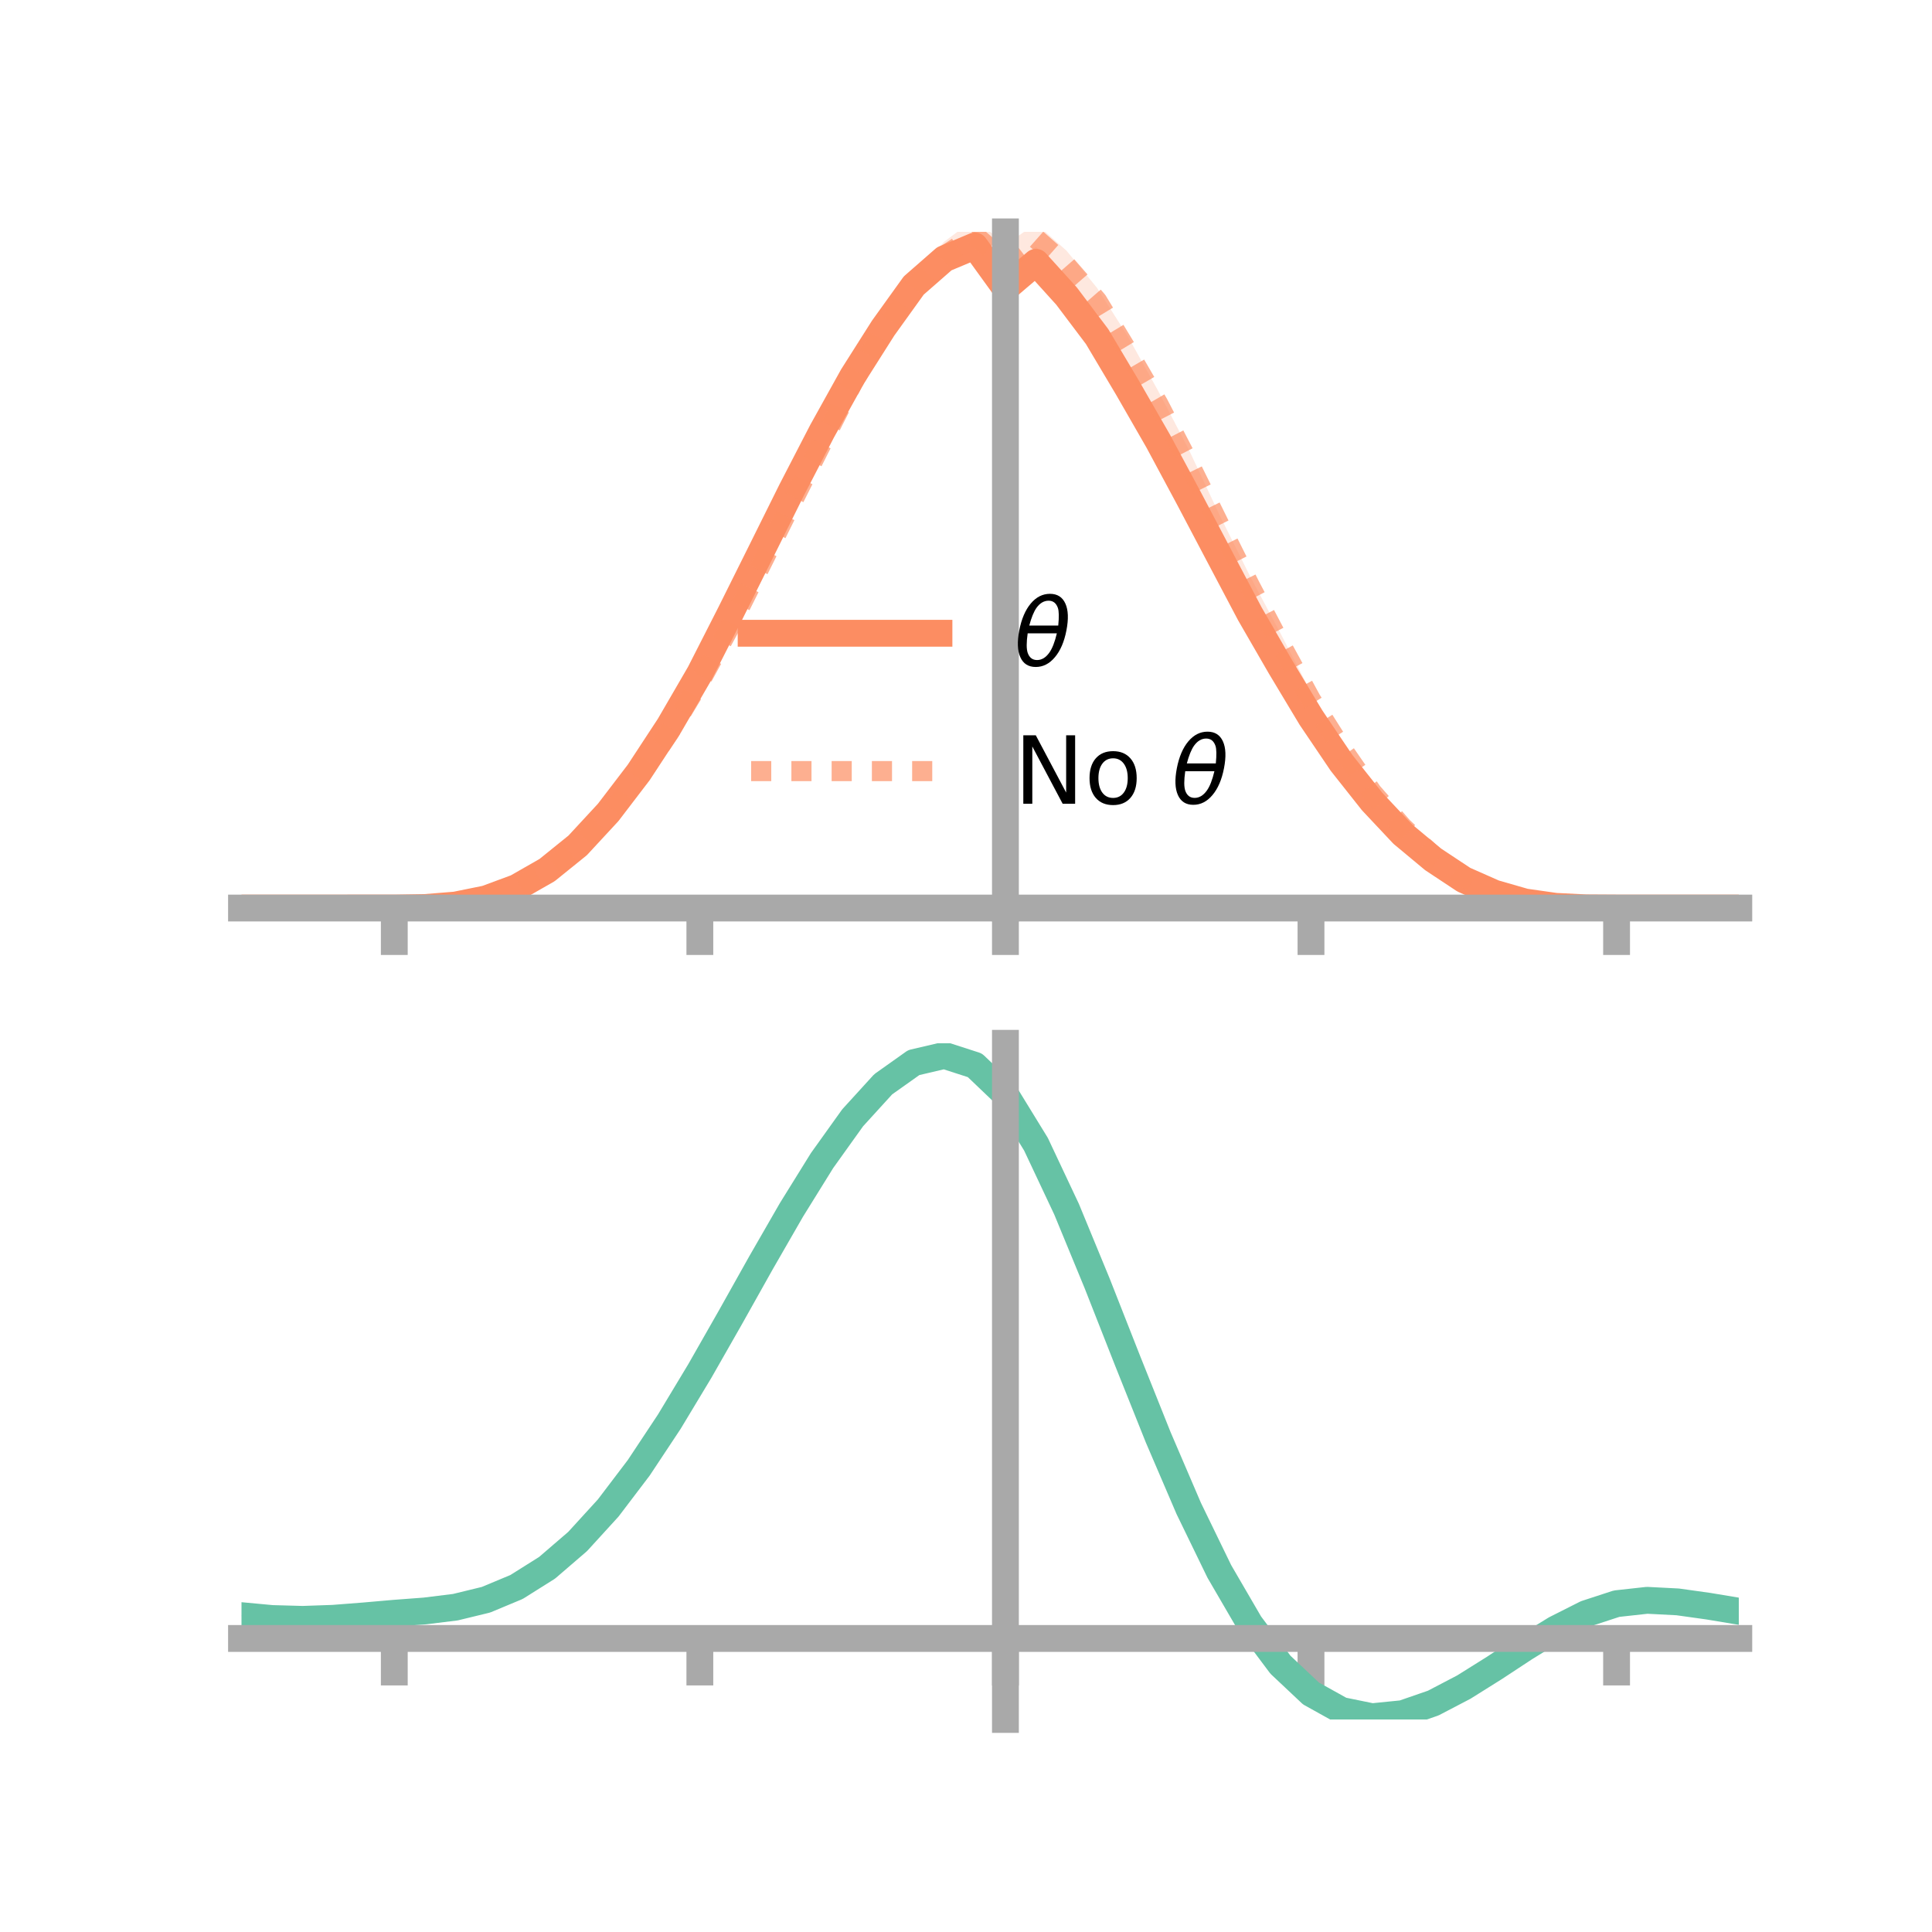 <?xml version="1.0" encoding="utf-8" standalone="no"?>
<!DOCTYPE svg PUBLIC "-//W3C//DTD SVG 1.1//EN"
  "http://www.w3.org/Graphics/SVG/1.1/DTD/svg11.dtd">
<!-- Created with matplotlib (https://matplotlib.org/) -->
<svg height="144pt" version="1.1" viewBox="0 0 144 144" width="144pt" xmlns="http://www.w3.org/2000/svg" xmlns:xlink="http://www.w3.org/1999/xlink">
 <defs>
  <style type="text/css">*{stroke-linecap:butt;stroke-linejoin:round;}</style>
 </defs>
 <g id="figure_1">
  <g id="patch_1">
   <path d="M 0 144 
L 144 144 
L 144 0 
L 0 0 
z
" style="fill:none;"/>
  </g>
  <g id="axes_1">
   <g id="patch_2">
    <path d="M 18 67.68 
L 129.6 67.68 
L 129.6 17.28 
L 18 17.28 
z
" style="fill:none;"/>
   </g>
   <g id="PolyCollection_1">
    <path clip-path="url(#pabb14f130f)" d="M 18 67.68 
L 18 67.68 
L 20.278 67.68 
L 22.555 67.68 
L 24.833 67.68 
L 27.11 67.679 
L 29.388 67.678 
L 31.665 67.622 
L 33.943 67.395 
L 36.22 66.89 
L 38.498 65.98 
L 40.776 64.625 
L 43.053 62.714 
L 45.331 60.133 
L 47.608 57.022 
L 49.886 53.498 
L 52.163 49.422 
L 54.441 44.808 
L 56.718 40.227 
L 58.996 35.538 
L 61.273 31.1 
L 63.551 27.073 
L 65.829 23.243 
L 68.106 20.101 
L 70.384 18.308 
L 72.661 17.28 
L 74.939 20.006 
L 77.216 18.398 
L 79.494 20.881 
L 81.771 24.019 
L 84.049 27.87 
L 86.327 31.992 
L 88.604 36.234 
L 90.882 40.584 
L 93.159 44.918 
L 95.437 49.022 
L 97.714 52.956 
L 99.992 56.297 
L 102.269 59.28 
L 104.547 61.746 
L 106.824 63.765 
L 109.102 65.385 
L 111.38 66.423 
L 113.657 67.137 
L 115.935 67.51 
L 118.212 67.657 
L 120.49 67.679 
L 122.767 67.68 
L 125.045 67.68 
L 127.322 67.68 
L 129.6 67.68 
L 129.6 67.68 
L 129.6 67.68 
L 127.322 67.68 
L 125.045 67.68 
L 122.767 67.68 
L 120.49 67.68 
L 118.212 67.678 
L 115.935 67.594 
L 113.657 67.317 
L 111.38 66.724 
L 109.102 65.747 
L 106.824 64.351 
L 104.547 62.579 
L 102.269 60.198 
L 99.992 57.428 
L 97.714 54.027 
L 95.437 50.375 
L 93.159 46.591 
L 90.882 42.299 
L 88.604 38.006 
L 86.327 33.768 
L 84.049 29.965 
L 81.771 26.153 
L 79.494 23.255 
L 77.216 20.706 
L 74.939 22.96 
L 72.661 19.383 
L 70.384 20.267 
L 68.106 22.459 
L 65.829 25.656 
L 63.551 29.011 
L 61.273 33.179 
L 58.996 37.549 
L 56.718 42.032 
L 54.441 46.594 
L 52.163 50.928 
L 49.886 54.693 
L 47.608 58.12 
L 45.331 60.971 
L 43.053 63.311 
L 40.776 65.079 
L 38.498 66.328 
L 36.22 67.103 
L 33.943 67.52 
L 31.665 67.661 
L 29.388 67.68 
L 27.11 67.68 
L 24.833 67.68 
L 22.555 67.68 
L 20.278 67.68 
L 18 67.68 
z
" style="fill:#fc8d62;fill-opacity:0.2;"/>
   </g>
   <g id="PolyCollection_2">
    <path clip-path="url(#pabb14f130f)" d="M 18 67.68 
L 18 67.68 
L 20.278 67.68 
L 22.555 67.68 
L 24.833 67.68 
L 27.11 67.679 
L 29.388 67.677 
L 31.665 67.626 
L 33.943 67.407 
L 36.22 66.881 
L 38.498 66.032 
L 40.776 64.712 
L 43.053 62.859 
L 45.331 60.485 
L 47.608 57.465 
L 49.886 53.987 
L 52.163 50.169 
L 54.441 45.854 
L 56.718 41.359 
L 58.996 36.692 
L 61.273 31.959 
L 63.551 27.631 
L 65.829 23.683 
L 68.106 20.403 
L 70.384 18.009 
L 72.661 16.308 
L 74.939 18.249 
L 77.216 16.663 
L 79.494 18.688 
L 81.771 21.463 
L 84.049 25.044 
L 86.327 29.141 
L 88.604 33.501 
L 90.882 38.352 
L 93.159 42.923 
L 95.437 47.199 
L 97.714 51.598 
L 99.992 55.16 
L 102.269 58.633 
L 104.547 61.328 
L 106.824 63.498 
L 109.102 65.234 
L 111.38 66.369 
L 113.657 67.123 
L 115.935 67.498 
L 118.212 67.65 
L 120.49 67.679 
L 122.767 67.68 
L 125.045 67.68 
L 127.322 67.68 
L 129.6 67.68 
L 129.6 67.68 
L 129.6 67.68 
L 127.322 67.68 
L 125.045 67.68 
L 122.767 67.68 
L 120.49 67.68 
L 118.212 67.682 
L 115.935 67.594 
L 113.657 67.278 
L 111.38 66.641 
L 109.102 65.575 
L 106.824 64.069 
L 104.547 61.98 
L 102.269 59.47 
L 99.992 56.358 
L 97.714 52.716 
L 95.437 48.772 
L 93.159 44.394 
L 90.882 39.861 
L 88.604 35.483 
L 86.327 31.053 
L 84.049 27.308 
L 81.771 23.374 
L 79.494 20.918 
L 77.216 18.916 
L 74.939 20.821 
L 72.661 18.796 
L 70.384 20.153 
L 68.106 22.515 
L 65.829 25.711 
L 63.551 29.431 
L 61.273 34.053 
L 58.996 38.336 
L 56.718 42.835 
L 54.441 47.442 
L 52.163 51.467 
L 49.886 55.189 
L 47.608 58.416 
L 45.331 61.126 
L 43.053 63.453 
L 40.776 65.104 
L 38.498 66.35 
L 36.22 67.117 
L 33.943 67.503 
L 31.665 67.663 
L 29.388 67.68 
L 27.11 67.68 
L 24.833 67.68 
L 22.555 67.68 
L 20.278 67.68 
L 18 67.68 
z
" style="fill:#fc8d62;fill-opacity:0.2;"/>
   </g>
   <g id="matplotlib.axis_1">
    <g id="xtick_1">
     <g id="line2d_1">
      <defs>
       <path d="M 0 0 
L 0 3.5 
" id="mf4faae7d51" style="stroke:#a9a9a9;stroke-width:2;"/>
      </defs>
      <g>
       <use style="fill:#a9a9a9;stroke:#a9a9a9;stroke-width:2;" x="29.388" xlink:href="#mf4faae7d51" y="67.68"/>
      </g>
     </g>
    </g>
    <g id="xtick_2">
     <g id="line2d_2">
      <g>
       <use style="fill:#a9a9a9;stroke:#a9a9a9;stroke-width:2;" x="52.163" xlink:href="#mf4faae7d51" y="67.68"/>
      </g>
     </g>
    </g>
    <g id="xtick_3">
     <g id="line2d_3">
      <g>
       <use style="fill:#a9a9a9;stroke:#a9a9a9;stroke-width:2;" x="74.939" xlink:href="#mf4faae7d51" y="67.68"/>
      </g>
     </g>
    </g>
    <g id="xtick_4">
     <g id="line2d_4">
      <g>
       <use style="fill:#a9a9a9;stroke:#a9a9a9;stroke-width:2;" x="97.714" xlink:href="#mf4faae7d51" y="67.68"/>
      </g>
     </g>
    </g>
    <g id="xtick_5">
     <g id="line2d_5">
      <g>
       <use style="fill:#a9a9a9;stroke:#a9a9a9;stroke-width:2;" x="120.49" xlink:href="#mf4faae7d51" y="67.68"/>
      </g>
     </g>
    </g>
   </g>
   <g id="matplotlib.axis_2"/>
   <g id="line2d_6">
    <path clip-path="url(#pabb14f130f)" d="M 18 67.68 
L 20.278 67.68 
L 22.555 67.68 
L 24.833 67.68 
L 27.11 67.679 
L 29.388 67.679 
L 31.665 67.642 
L 33.943 67.458 
L 36.22 66.997 
L 38.498 66.154 
L 40.776 64.852 
L 43.053 63.013 
L 45.331 60.552 
L 47.608 57.571 
L 49.886 54.096 
L 52.163 50.175 
L 54.441 45.701 
L 56.718 41.129 
L 58.996 36.544 
L 61.273 32.14 
L 63.551 28.042 
L 65.829 24.449 
L 68.106 21.28 
L 70.384 19.288 
L 72.661 18.332 
L 74.939 21.483 
L 77.216 19.552 
L 79.494 22.068 
L 81.771 25.086 
L 84.049 28.917 
L 86.327 32.88 
L 88.604 37.12 
L 90.882 41.442 
L 93.159 45.755 
L 95.437 49.699 
L 97.714 53.492 
L 99.992 56.862 
L 102.269 59.739 
L 104.547 62.163 
L 106.824 64.058 
L 109.102 65.566 
L 111.38 66.573 
L 113.657 67.227 
L 115.935 67.552 
L 118.212 67.667 
L 120.49 67.68 
L 122.767 67.68 
L 125.045 67.68 
L 127.322 67.68 
L 129.6 67.68 
" style="fill:none;stroke:#fc8d62;stroke-linecap:square;stroke-width:2;"/>
   </g>
   <g id="line2d_7">
    <path clip-path="url(#pabb14f130f)" d="M 18 67.68 
L 20.278 67.68 
L 22.555 67.68 
L 24.833 67.68 
L 27.11 67.679 
L 29.388 67.679 
L 31.665 67.645 
L 33.943 67.455 
L 36.22 66.999 
L 38.498 66.191 
L 40.776 64.908 
L 43.053 63.156 
L 45.331 60.805 
L 47.608 57.94 
L 49.886 54.588 
L 52.163 50.818 
L 54.441 46.648 
L 56.718 42.097 
L 58.996 37.514 
L 61.273 33.006 
L 63.551 28.531 
L 65.829 24.697 
L 68.106 21.459 
L 70.384 19.081 
L 72.661 17.552 
L 74.939 19.535 
L 77.216 17.79 
L 79.494 19.803 
L 81.771 22.418 
L 84.049 26.176 
L 86.327 30.097 
L 88.604 34.492 
L 90.882 39.106 
L 93.159 43.659 
L 95.437 47.985 
L 97.714 52.157 
L 99.992 55.759 
L 102.269 59.052 
L 104.547 61.654 
L 106.824 63.784 
L 109.102 65.405 
L 111.38 66.505 
L 113.657 67.2 
L 115.935 67.546 
L 118.212 67.666 
L 120.49 67.68 
L 122.767 67.68 
L 125.045 67.68 
L 127.322 67.68 
L 129.6 67.68 
" style="fill:none;stroke:#fc8d62;stroke-dasharray:1.5,1.5;stroke-dashoffset:0;stroke-opacity:0.7;stroke-width:1.5;"/>
   </g>
   <g id="patch_3">
    <path d="M 74.939 67.68 
L 74.939 17.28 
" style="fill:none;stroke:#a9a9a9;stroke-linecap:square;stroke-linejoin:miter;stroke-width:2;"/>
   </g>
   <g id="patch_4">
    <path d="M 129.6 67.68 
L 129.6 17.28 
" style="fill:none;"/>
   </g>
   <g id="patch_5">
    <path d="M 18 67.68 
L 129.6 67.68 
" style="fill:none;stroke:#a9a9a9;stroke-linecap:square;stroke-linejoin:miter;stroke-width:2;"/>
   </g>
   <g id="patch_6">
    <path d="M 18 17.28 
L 129.6 17.28 
" style="fill:none;"/>
   </g>
   <g id="legend_1">
    <g id="line2d_8">
     <path d="M 55.985 47.2 
L 69.985 47.2 
" style="fill:none;stroke:#fc8d62;stroke-linecap:square;stroke-width:2;"/>
    </g>
    <g id="line2d_9"/>
    <g id="text_1">
     <!-- $\theta$ -->
     <g transform="translate(75.585 49.65)scale(0.07 -0.07)">
      <defs>
       <path d="M 45.516 34.672 
L 14.453 34.672 
Q 12.359 20.062 14.5 13.875 
Q 17.188 6.25 24.469 6.25 
Q 31.781 6.25 37.359 13.922 
Q 42.234 20.656 45.516 34.672 
z
M 47.016 42.969 
Q 48.344 56.844 46.625 61.719 
Q 43.953 69.438 36.766 69.438 
Q 29.297 69.438 23.828 61.812 
Q 19.531 55.672 16.156 42.969 
z
M 38.188 76.766 
Q 49.906 76.766 54.594 66.406 
Q 59.281 56.109 55.719 37.844 
Q 52.203 19.625 43.453 9.281 
Q 34.766 -1.125 23.047 -1.125 
Q 11.281 -1.125 6.641 9.281 
Q 2 19.625 5.516 37.844 
Q 9.078 56.109 17.719 66.406 
Q 26.422 76.766 38.188 76.766 
z
" id="DejaVuSans-Oblique-952"/>
      </defs>
      <use transform="translate(0 0.234)" xlink:href="#DejaVuSans-Oblique-952"/>
     </g>
    </g>
    <g id="line2d_10">
     <path d="M 55.985 57.474 
L 69.985 57.474 
" style="fill:none;stroke:#fc8d62;stroke-dasharray:1.5,1.5;stroke-dashoffset:0;stroke-opacity:0.7;stroke-width:1.5;"/>
    </g>
    <g id="line2d_11"/>
    <g id="text_2">
     <!-- No $\theta$ -->
     <g transform="translate(75.585 59.924)scale(0.07 -0.07)">
      <defs>
       <path d="M 9.812 72.906 
L 23.094 72.906 
L 55.422 11.922 
L 55.422 72.906 
L 64.984 72.906 
L 64.984 0 
L 51.703 0 
L 19.391 60.984 
L 19.391 0 
L 9.812 0 
z
" id="DejaVuSans-78"/>
       <path d="M 30.609 48.391 
Q 23.391 48.391 19.188 42.75 
Q 14.984 37.109 14.984 27.297 
Q 14.984 17.484 19.156 11.844 
Q 23.344 6.203 30.609 6.203 
Q 37.797 6.203 41.984 11.859 
Q 46.188 17.531 46.188 27.297 
Q 46.188 37.016 41.984 42.703 
Q 37.797 48.391 30.609 48.391 
z
M 30.609 56 
Q 42.328 56 49.016 48.375 
Q 55.719 40.766 55.719 27.297 
Q 55.719 13.875 49.016 6.219 
Q 42.328 -1.422 30.609 -1.422 
Q 18.844 -1.422 12.172 6.219 
Q 5.516 13.875 5.516 27.297 
Q 5.516 40.766 12.172 48.375 
Q 18.844 56 30.609 56 
z
" id="DejaVuSans-111"/>
       <path id="DejaVuSans-32"/>
      </defs>
      <use transform="translate(0 0.234)" xlink:href="#DejaVuSans-78"/>
      <use transform="translate(74.805 0.234)" xlink:href="#DejaVuSans-111"/>
      <use transform="translate(135.986 0.234)" xlink:href="#DejaVuSans-32"/>
      <use transform="translate(167.773 0.234)" xlink:href="#DejaVuSans-Oblique-952"/>
     </g>
    </g>
   </g>
  </g>
  <g id="axes_2">
   <g id="patch_7">
    <path d="M 18 128.16 
L 129.6 128.16 
L 129.6 77.76 
L 18 77.76 
z
" style="fill:none;"/>
   </g>
   <g id="PolyCollection_3">
    <path clip-path="url(#ped028e3a7c)" d="M 18 120.461 
L 18 120.385 
L 20.278 120.606 
L 22.555 120.669 
L 24.833 120.582 
L 27.11 120.395 
L 29.388 120.189 
L 31.665 120.013 
L 33.943 119.726 
L 36.22 119.167 
L 38.498 118.208 
L 40.776 116.757 
L 43.053 114.762 
L 45.331 112.215 
L 47.608 109.149 
L 49.886 105.632 
L 52.163 101.766 
L 54.441 97.679 
L 56.718 93.526 
L 58.996 89.483 
L 61.273 85.739 
L 63.551 82.492 
L 65.829 79.946 
L 68.106 78.302 
L 70.384 77.76 
L 72.661 78.508 
L 74.939 80.717 
L 77.216 84.478 
L 79.494 89.384 
L 81.771 94.986 
L 84.049 100.862 
L 86.327 106.645 
L 88.604 112.035 
L 90.882 116.795 
L 93.159 120.764 
L 95.437 123.844 
L 97.714 126.006 
L 99.992 127.281 
L 102.269 127.75 
L 104.547 127.526 
L 106.824 126.751 
L 109.102 125.579 
L 111.38 124.176 
L 113.657 122.703 
L 115.935 121.322 
L 118.212 120.185 
L 120.49 119.444 
L 122.767 119.196 
L 125.045 119.32 
L 127.322 119.649 
L 129.6 120.041 
L 129.6 120.144 
L 129.6 120.144 
L 127.322 119.779 
L 125.045 119.471 
L 122.767 119.36 
L 120.49 119.613 
L 118.212 120.361 
L 115.935 121.522 
L 113.657 122.944 
L 111.38 124.466 
L 109.102 125.917 
L 106.824 127.125 
L 104.547 127.924 
L 102.269 128.16 
L 99.992 127.698 
L 97.714 126.438 
L 95.437 124.314 
L 93.159 121.31 
L 90.882 117.456 
L 88.604 112.84 
L 86.327 107.616 
L 84.049 102.006 
L 81.771 96.301 
L 79.494 90.859 
L 77.216 86.09 
L 74.939 82.435 
L 72.661 80.294 
L 70.384 79.572 
L 68.106 80.098 
L 65.829 81.685 
L 63.551 84.138 
L 61.273 87.259 
L 58.996 90.852 
L 56.718 94.724 
L 54.441 98.696 
L 52.163 102.6 
L 49.886 106.293 
L 47.608 109.652 
L 45.331 112.584 
L 43.053 115.026 
L 40.776 116.951 
L 38.498 118.364 
L 36.22 119.306 
L 33.943 119.854 
L 31.665 120.132 
L 29.388 120.297 
L 27.11 120.488 
L 24.833 120.655 
L 22.555 120.727 
L 20.278 120.664 
L 18 120.461 
z
" style="fill:#66c2a5;fill-opacity:0.2;"/>
   </g>
   <g id="matplotlib.axis_3">
    <g id="xtick_6">
     <g id="line2d_12">
      <g>
       <use style="fill:#a9a9a9;stroke:#a9a9a9;stroke-width:2;" x="29.388" xlink:href="#mf4faae7d51" y="122.122"/>
      </g>
     </g>
    </g>
    <g id="xtick_7">
     <g id="line2d_13">
      <g>
       <use style="fill:#a9a9a9;stroke:#a9a9a9;stroke-width:2;" x="52.163" xlink:href="#mf4faae7d51" y="122.122"/>
      </g>
     </g>
    </g>
    <g id="xtick_8">
     <g id="line2d_14">
      <g>
       <use style="fill:#a9a9a9;stroke:#a9a9a9;stroke-width:2;" x="74.939" xlink:href="#mf4faae7d51" y="122.122"/>
      </g>
     </g>
    </g>
    <g id="xtick_9">
     <g id="line2d_15">
      <g>
       <use style="fill:#a9a9a9;stroke:#a9a9a9;stroke-width:2;" x="97.714" xlink:href="#mf4faae7d51" y="122.122"/>
      </g>
     </g>
    </g>
    <g id="xtick_10">
     <g id="line2d_16">
      <g>
       <use style="fill:#a9a9a9;stroke:#a9a9a9;stroke-width:2;" x="120.49" xlink:href="#mf4faae7d51" y="122.122"/>
      </g>
     </g>
    </g>
   </g>
   <g id="matplotlib.axis_4"/>
   <g id="line2d_17">
    <path clip-path="url(#ped028e3a7c)" d="M 18 120.423 
L 20.278 120.635 
L 22.555 120.698 
L 24.833 120.619 
L 27.11 120.442 
L 29.388 120.243 
L 31.665 120.072 
L 33.943 119.79 
L 36.22 119.236 
L 38.498 118.286 
L 40.776 116.854 
L 43.053 114.894 
L 45.331 112.399 
L 47.608 109.401 
L 49.886 105.963 
L 52.163 102.183 
L 54.441 98.187 
L 56.718 94.125 
L 58.996 90.168 
L 61.273 86.499 
L 63.551 83.315 
L 65.829 80.816 
L 68.106 79.2 
L 70.384 78.666 
L 72.661 79.401 
L 74.939 81.576 
L 77.216 85.284 
L 79.494 90.122 
L 81.771 95.644 
L 84.049 101.434 
L 86.327 107.131 
L 88.604 112.437 
L 90.882 117.126 
L 93.159 121.037 
L 95.437 124.079 
L 97.714 126.222 
L 99.992 127.49 
L 102.269 127.955 
L 104.547 127.725 
L 106.824 126.938 
L 109.102 125.748 
L 111.38 124.321 
L 113.657 122.824 
L 115.935 121.422 
L 118.212 120.273 
L 120.49 119.529 
L 122.767 119.278 
L 125.045 119.395 
L 127.322 119.714 
L 129.6 120.092 
" style="fill:none;stroke:#66c2a5;stroke-linecap:square;stroke-width:2;"/>
   </g>
   <g id="patch_8">
    <path d="M 74.939 128.16 
L 74.939 77.76 
" style="fill:none;stroke:#a9a9a9;stroke-linecap:square;stroke-linejoin:miter;stroke-width:2;"/>
   </g>
   <g id="patch_9">
    <path d="M 129.6 128.16 
L 129.6 77.76 
" style="fill:none;"/>
   </g>
   <g id="patch_10">
    <path d="M 18 122.122 
L 129.6 122.122 
" style="fill:none;stroke:#a9a9a9;stroke-linecap:square;stroke-linejoin:miter;stroke-width:2;"/>
   </g>
   <g id="patch_11">
    <path d="M 18 77.76 
L 129.6 77.76 
" style="fill:none;"/>
   </g>
  </g>
 </g>
 <defs>
  <clipPath id="pabb14f130f">
   <rect height="50.4" width="111.6" x="18" y="17.28"/>
  </clipPath>
  <clipPath id="ped028e3a7c">
   <rect height="50.4" width="111.6" x="18" y="77.76"/>
  </clipPath>
 </defs>
</svg>
